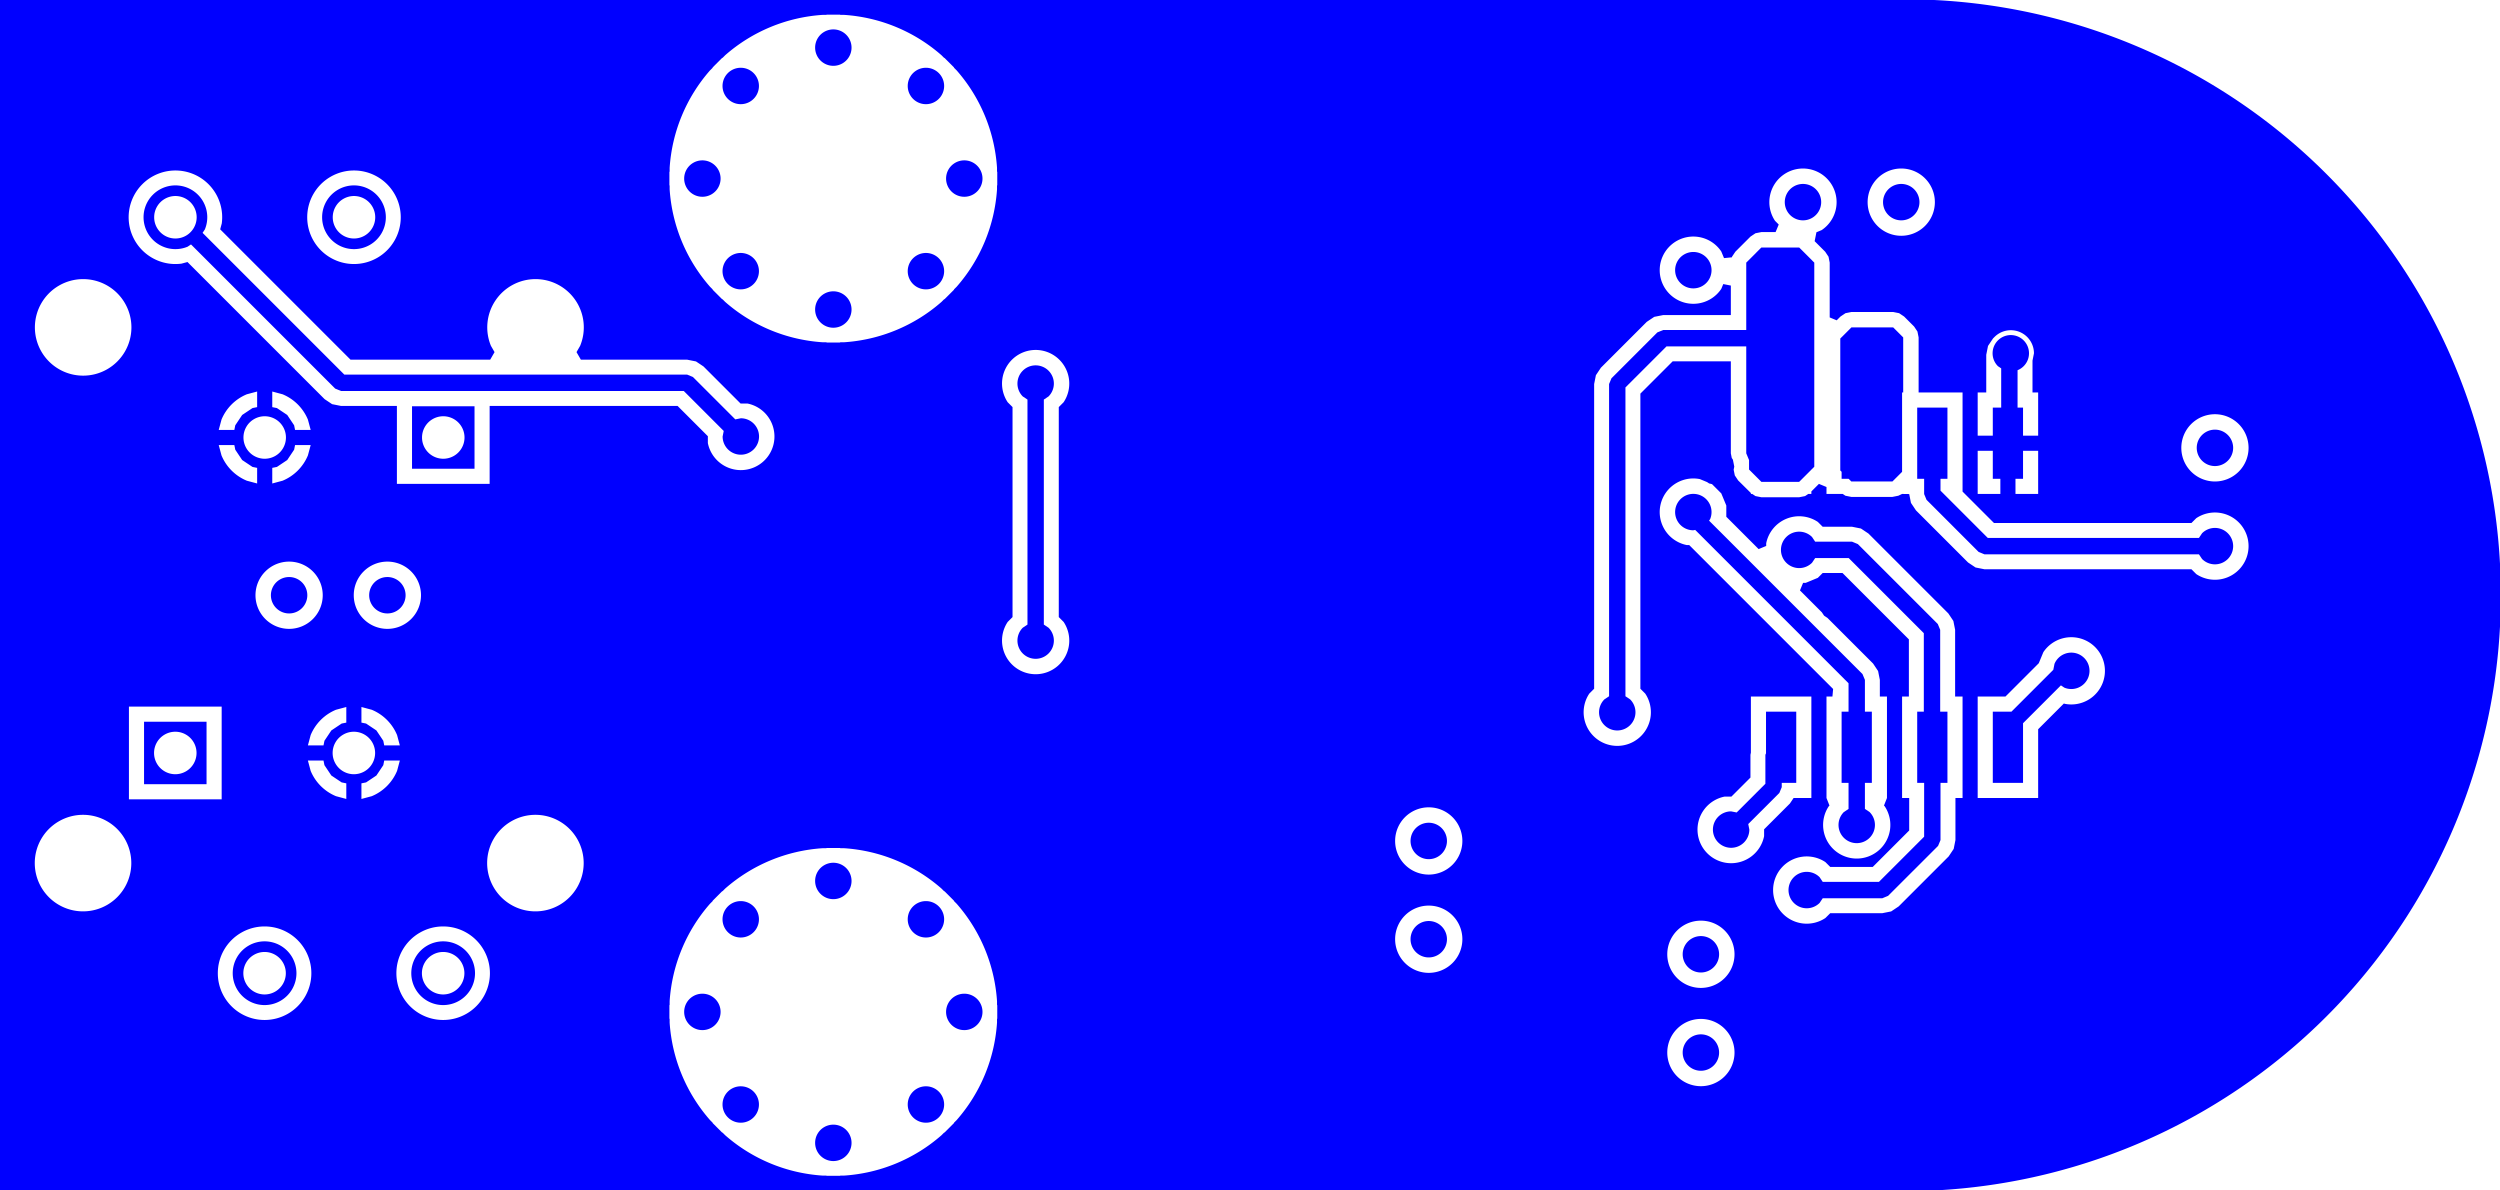 <svg width="42mm" height="20mm" viewBox="0 0 16535433 7874016"  version="1.1" xmlns="http://www.w3.org/2000/svg" xmlns:xlink="http://www.w3.org/1999/xlink">
<desc>
Origin 7874016 35433071 Bound 7874016 31496063 16535433 7874016
</desc>
<g fill-rule="evenodd" fill="rgb(0, 0, 255)" stroke="black" stroke-width="1" transform="translate(0, 7874016) scale(1, -1) translate(-7874016, -31496063)">
<path id="N" d="M 20754723.00 36203070.00 L 20708843.00 36203070.00 L 20708843.00 36124782.95 L 21021630.05 35811995.00 L 22418128.26 35811995.00 L 22438863.00 35843028.00 A 120431.73 120431.73 0 1 0 22438863.00 35672722.00 L 22418128.26 35703755.00 L 20999213.00 35703755.00 L 20960943.29 35719607.71 L 20616454.00 36064096.00 L 20600603.00 36102367.41 L 20600603.00 36203070.00 L 20554723.00 36203070.00 L 20554723.00 36674172.00 L 20754723.00 36674172.00 L 20754723.00 36203070.00  z"/>
<path id="N" d="M 22524024.16 36407883.16 m -120412.98 0 a 120412.98 120412.98 0 1 1 240825.96 0a 120412.98 120412.98 0 1 1 -240825.96 0"/>
<path id="N" d="M 19754723.00 34191968.00 L 19658843.00 34191968.00 L 19658844.00 34163778.00 L 19642990.29 34125508.29 L 19437158.59 33919675.85 L 19444440.00 33883071.00 A 120431.73 120431.73 0 1 0 19324016.00 34003495.00 L 19360620.85 33996213.59 L 19550603.00 34186195.06 L 19550602.00 34377519.00 L 19554723.00 34387467.68 L 19554723.00 34663070.00 L 19754723.00 34663070.00 L 19754723.00 34191968.00  z"/>
<path id="N" d="M 13385835.16 31811031.16 m -120412.98 0 a 120412.98 120412.98 0 1 1 240825.96 0a 120412.98 120412.98 0 1 1 -240825.96 0"/>
<path id="N" d="M 12773380.16 32064718.16 m -120412.98 0 a 120412.98 120412.98 0 1 1 240825.96 0a 120412.98 120412.98 0 1 1 -240825.96 0"/>
<path id="N" d="M 13998290.16 32064718.16 m -120412.98 0 a 120412.98 120412.98 0 1 1 240825.96 0a 120412.98 120412.98 0 1 1 -240825.96 0"/>
<path id="N" d="M 12519693.16 32677173.16 m -120412.98 0 a 120412.98 120412.98 0 1 1 240825.96 0a 120412.98 120412.98 0 1 1 -240825.96 0"/>
<path id="N" d="M 13998290.16 33289628.16 m -120412.98 0 a 120412.98 120412.98 0 1 1 240825.96 0a 120412.98 120412.98 0 1 1 -240825.96 0"/>
<path id="N" d="M 12773380.16 33289628.16 m -120412.98 0 a 120412.98 120412.98 0 1 1 240825.96 0a 120412.98 120412.98 0 1 1 -240825.96 0"/>
<path id="N" d="M 13385835.16 33543315.16 m -120412.98 0 a 120412.98 120412.98 0 1 1 240825.96 0a 120412.98 120412.98 0 1 1 -240825.96 0"/>
<path id="N" d="M 14251977.16 32677173.16 m -120412.98 0 a 120412.98 120412.98 0 1 1 240825.96 0a 120412.98 120412.98 0 1 1 -240825.96 0"/>
<path id="N" d="M 12773380.16 38801440.16 m -120412.98 0 a 120412.98 120412.98 0 1 1 240825.96 0a 120412.98 120412.98 0 1 1 -240825.96 0"/>
<path id="N" d="M 12519693.16 38188985.16 m -120412.98 0 a 120412.98 120412.98 0 1 1 240825.96 0a 120412.98 120412.98 0 1 1 -240825.96 0"/>
<path id="N" d="M 13385835.16 37322843.16 m -120412.98 0 a 120412.98 120412.98 0 1 1 240825.96 0a 120412.98 120412.98 0 1 1 -240825.96 0"/>
<path id="N" d="M 13998290.16 37576530.16 m -120412.98 0 a 120412.98 120412.98 0 1 1 240825.96 0a 120412.98 120412.98 0 1 1 -240825.96 0"/>
<path id="N" d="M 14251977.16 38188985.16 m -120412.98 0 a 120412.98 120412.98 0 1 1 240825.96 0a 120412.98 120412.98 0 1 1 -240825.96 0"/>
<path id="N" d="M 13385835.16 39055127.16 m -120412.98 0 a 120412.98 120412.98 0 1 1 240825.96 0a 120412.98 120412.98 0 1 1 -240825.96 0"/>
<path id="N" d="M 12773380.16 37576530.16 m -120412.98 0 a 120412.98 120412.98 0 1 1 240825.96 0a 120412.98 120412.98 0 1 1 -240825.96 0"/>
<path id="N" d="M 13998290.16 38801440.16 m -120412.98 0 a 120412.98 120412.98 0 1 1 240825.96 0a 120412.98 120412.98 0 1 1 -240825.96 0"/>
<path id="N" d="M 9228946.00 37852424.00 L 9213919.67 37829935.33 L 10151547.00 36892308.00 L 12418899.00 36892309.00 L 12457168.00 36876457.00 L 12737410.71 36596213.50 L 12774016.00 36603495.00 A 120431.73 120431.73 0 1 0 12653592.00 36483071.00 L 12660873.50 36519676.29 L 12396481.04 36784068.00 L 10129129.00 36784068.00 L 10090860.00 36799919.00 L 9137381.67 37753397.33 L 9114893.00 37738371.00 A 210736.95 210736.95 0 1 0 9228946.00 37852424.00  zM 9034248.38 37933065.09 m -140500.91 0 a 140500.91 140500.91 0 1 1 281001.82 0a 140500.91 140500.91 0 1 1 -281001.82 0"/>
<path id="N" d="M 19859169.00 35818224.00 L 19879903.74 35787191.00 L 20124017.00 35787192.00 L 20162286.00 35771340.00 L 20690865.00 35242761.00 L 20706716.00 35204489.59 L 20706716.00 34663070.00 L 20754723.00 34663070.00 L 20754723.00 34191968.00 L 20708843.00 34191968.00 L 20708843.00 33813778.00 L 20692990.29 33775508.29 L 20362285.00 33444802.00 L 20324013.59 33428951.00 L 19929903.74 33428951.00 L 19909169.00 33397918.00 A 120431.73 120431.73 0 1 0 19909169.00 33568224.00 L 19929903.74 33537191.00 L 20301598.05 33537191.00 L 20600603.00 33836195.05 L 20600603.00 34191968.00 L 20554723.00 34191968.00 L 20554723.00 34663070.00 L 20598476.00 34663070.00 L 20598476.00 35182074.97 L 20101599.03 35678951.00 L 19879903.74 35678951.00 L 19859169.00 35647918.00 A 120431.73 120431.73 0 1 0 19859169.00 35818224.00  z"/>
<path id="N" d="M 9240158.00 34183071.00 L 8826772.00 34183071.00 L 8826772.00 34596457.00 L 9240158.00 34596457.00 L 9240158.00 34183071.00  zM 9033467.38 34389758.09 m -140500.91 0 a 140500.91 140500.91 0 1 1 281001.82 0a 140500.91 140500.91 0 1 1 -281001.82 0"/>
<path id="N" d="M 17324024.16 33807884.16 m -120412.98 0 a 120412.98 120412.98 0 1 1 240825.96 0a 120412.98 120412.98 0 1 1 -240825.96 0"/>
<path id="N" d="M 17324024.16 33157884.16 m -120412.98 0 a 120412.98 120412.98 0 1 1 240825.96 0a 120412.98 120412.98 0 1 1 -240825.96 0"/>
<path id="N" d="M 20462114.00 37138325.00 L 20462114.00 36774172.00 L 20454723.00 36774172.00 L 20454723.00 36249364.10 L 20390753.00 36185395.00 L 20118900.00 36185395.00 L 20101225.00 36203070.00 L 20054723.00 36203070.00 L 20054723.00 36249572.00 L 20045970.00 36258325.00 L 20045970.00 37131004.00 L 20119437.00 37204468.00 L 20395970.00 37204469.00 L 20462114.00 37138325.00  z"/>
<path id="N" d="M 19874017.00 37633069.00 L 19874010.00 36283068.00 L 19774014.00 36183072.00 L 19524014.00 36183072.00 L 19442488.00 36264599.63 L 19442488.00 36327180.00 L 19424014.00 36371780.20 L 19424014.00 37078951.00 L 18896434.00 37078951.00 L 18624986.00 36807503.00 L 18624986.00 34764972.74 L 18656019.00 34744238.00 A 120431.73 120431.73 0 1 0 18485713.00 34744238.00 L 18516746.00 34764972.74 L 18516745.00 36829921.00 L 18532597.00 36868190.00 L 18835747.00 37171340.00 L 18874018.41 37187191.00 L 19424014.00 37187191.00 L 19424014.00 37633069.00 L 19524015.00 37733071.00 L 19774016.00 37733071.00 L 19874017.00 37633069.00  z"/>
<path id="N" d="M 9624018.29 32933073.29 m -210738.62 0 a 210738.62 210738.62 0 1 1 421477.24 0a 210738.62 210738.62 0 1 1 -421477.24 0M 9624018.38 32933065.09 m -140500.91 0 a 140500.91 140500.91 0 1 1 281001.82 0a 140500.91 140500.91 0 1 1 -281001.82 0"/>
<path id="N" d="M 10215351.29 37933073.29 m -210738.62 0 a 210738.62 210738.62 0 1 1 421477.24 0a 210738.62 210738.62 0 1 1 -421477.24 0M 10215351.38 37933065.09 m -140500.91 0 a 140500.91 140500.91 0 1 1 281001.82 0a 140500.91 140500.91 0 1 1 -281001.82 0"/>
<path id="N" d="M 14809169.00 36747918.00 L 14778136.00 36727183.26 L 14778136.00 35238958.74 L 14809169.00 35218224.00 A 120431.73 120431.73 0 1 0 14638863.00 35218224.00 L 14669896.00 35238958.74 L 14669896.00 36727183.26 L 14638863.00 36747918.00 A 120431.73 120431.73 0 1 0 14809169.00 36747918.00  z"/>
<path id="N" d="M 10436230.16 35433079.16 m -120412.98 0 a 120412.98 120412.98 0 1 1 240825.96 0a 120412.98 120412.98 0 1 1 -240825.96 0"/>
<path id="N" d="M 19074024.16 37583079.16 m -120412.98 0 a 120412.98 120412.98 0 1 1 240825.96 0a 120412.98 120412.98 0 1 1 -240825.96 0"/>
<path id="N" d="M 20449219.16 38033079.16 m -120412.98 0 a 120412.98 120412.98 0 1 1 240825.96 0a 120412.98 120412.98 0 1 1 -240825.96 0"/>
<path id="N" d="M 9786230.16 35433079.16 m -120412.98 0 a 120412.98 120412.98 0 1 1 240825.96 0a 120412.98 120412.98 0 1 1 -240825.96 0"/>
<path id="N" d="M 19799219.16 38033079.16 m -120412.98 0 a 120412.98 120412.98 0 1 1 240825.96 0a 120412.98 120412.98 0 1 1 -240825.96 0"/>
<path id="N" d="M 11012593.00 36269685.00 L 10599207.00 36269685.00 L 10599207.00 36683071.00 L 11012593.00 36683071.00 L 11012593.00 36269685.00  zM 10805902.38 36476372.09 m -140500.91 0 a 140500.91 140500.91 0 1 1 281001.82 0a 140500.91 140500.91 0 1 1 -281001.82 0"/>
<path id="N" d="M 19185273.00 35936987.00 L 19178143.87 35926317.07 L 20192992.00 34911469.00 L 20208843.00 34873200.00 L 20208843.00 34663070.00 L 20254723.00 34663070.00 L 20254723.00 34191968.00 L 20208843.00 34191968.00 L 20208843.00 34019665.74 L 20239876.00 33998931.00 A 120431.73 120431.73 0 1 0 20069570.00 33998931.00 L 20100603.00 34019665.74 L 20100603.00 34191968.00 L 20054723.00 34191968.00 L 20054723.00 34663070.00 L 20100603.00 34663070.00 L 20100603.00 34850782.99 L 19086295.43 35865089.62 L 19074016.00 35862647.00 A 120431.73 120431.73 0 1 0 19185273.00 35936987.00  z"/>
<path id="N" d="M 10805121.29 32933073.29 m -210738.62 0 a 210738.62 210738.62 0 1 1 421477.24 0a 210738.62 210738.62 0 1 1 -421477.24 0M 10805121.38 32933065.09 m -140500.91 0 a 140500.91 140500.91 0 1 1 281001.82 0a 140500.91 140500.91 0 1 1 -281001.82 0"/>
<path id="N" d="M 19124024.16 33058275.16 m -120412.98 0 a 120412.98 120412.98 0 1 1 240825.96 0a 120412.98 120412.98 0 1 1 -240825.96 0"/>
<path id="N" d="M 19124024.16 32408275.16 m -120412.98 0 a 120412.98 120412.98 0 1 1 240825.96 0a 120412.98 120412.98 0 1 1 -240825.96 0"/>
<path id="N" d="M 21527932.00 34821814.00 L 21505195.51 34837005.42 L 21254723.00 34586532.18 L 21254723.00 34191968.00 L 21054723.00 34191968.00 L 21054723.00 34663070.00 L 21178185.18 34663070.00 L 21454934.14 34939818.16 L 21462759.00 34979155.00 A 120412.98 120412.98 0 1 0 21527932.00 34821814.00  z"/>
<path id="N" d="M 20665853.00 31496063.00 L 7874016.00 31496063.00 L 7874016.00 39370079.00 L 20665853.00 39370079.00 A 3941715.67 3941715.67 0 0 0 20665853.00 31496063.00  zM 8423229.00 33661427.51 m -319256.99 0 a 319256.99 319256.99 0 1 1 638513.99 0a 319256.99 319256.99 0 1 1 -638513.99 0M 9624016.00 32933076.82 m -309333.68 0 a 309333.68 309333.68 0 1 1 618667.36 0a 309333.68 309333.68 0 1 1 -618667.36 0M 10013770.81 34339764.00 L 9910452.53 34339764.00 L 9928775.00 34271385.00 A 309338.40 309338.40 0 0 1 10096188.00 34103972.00 L 10164567.00 34085649.53 L 10164567.00 34188967.81 L 10133920.00 34195064.00 L 10065550.00 34240747.00 L 10019867.00 34309117.00 L 10013770.81 34339764.00  zM 9340158.00 34696457.00 L 8726772.00 34696457.00 L 8726772.00 34083071.00 L 9340158.00 34083071.00 L 9340158.00 34696457.00  zM 10164567.00 34693878.47 L 10096188.00 34675556.00 A 309338.40 309338.40 0 0 1 9928775.00 34508143.00 L 9910452.53 34439764.00 L 10013770.81 34439764.00 L 10019867.00 34470411.00 L 10065550.00 34538781.00 L 10133920.00 34584464.00 L 10164567.00 34590560.19 L 10164567.00 34693878.47  zM 10805119.00 32933076.82 m -309333.68 0 a 309333.68 309333.68 0 1 1 618667.36 0a 309333.68 309333.68 0 1 1 -618667.36 0M 10518681.47 34339764.00 L 10415363.19 34339764.00 L 10409267.00 34309117.00 L 10363584.00 34240747.00 L 10295214.00 34195064.00 L 10264567.00 34188967.81 L 10264567.00 34085649.53 L 10332946.00 34103972.00 A 309338.40 309338.40 0 0 1 10500359.00 34271385.00 L 10518681.47 34339764.00  zM 10214569.38 34389758.09 m -140500.91 0 a 140500.91 140500.91 0 1 1 281001.82 0a 140500.91 140500.91 0 1 1 -281001.82 0M 10264567.00 34693878.47 L 10264567.00 34590560.19 L 10295214.00 34584464.00 L 10363584.00 34538781.00 L 10409267.00 34470411.00 L 10415363.19 34439764.00 L 10518681.47 34439764.00 L 10500359.00 34508143.00 A 309338.40 309338.40 0 0 1 10332946.00 34675556.00 L 10264567.00 34693878.47  zM 9786222.00 35433071.24 m -222382.84 0 a 222382.84 222382.84 0 1 1 444765.67 0a 222382.84 222382.84 0 1 1 -444765.67 0M 9424002.61 36426373.98 L 9320684.61 36426373.97 L 9339006.00 36357999.00 A 309338.40 309338.40 0 0 1 9506419.00 36190586.00 L 9574798.03 36172263.52 L 9574798.02 36275581.81 L 9544151.00 36281678.00 L 9475781.00 36327361.00 L 9430098.00 36395731.00 L 9424002.61 36426373.98  zM 10436222.00 35433071.24 m -222382.84 0 a 222382.84 222382.84 0 1 1 444765.67 0a 222382.84 222382.84 0 1 1 -444765.67 0M 9928911.41 36426374.03 L 9825593.39 36426374.02 L 9819498.00 36395731.00 L 9773815.00 36327361.00 L 9705445.00 36281678.00 L 9674798.02 36275581.82 L 9674798.03 36172263.53 L 9743177.00 36190586.00 A 309338.40 309338.40 0 0 1 9910590.00 36357999.00 L 9928911.41 36426374.03  zM 9624800.38 36476372.09 m -140500.91 0 a 140500.91 140500.91 0 1 1 281001.82 0a 140500.91 140500.91 0 1 1 -281001.82 0M 8424016.00 37204733.51 m -319256.99 0 a 319256.99 319256.99 0 1 1 638513.99 0a 319256.99 319256.99 0 1 1 -638513.99 0M 9574797.97 36780492.47 L 9506419.00 36762170.00 A 309338.40 309338.40 0 0 1 9339006.00 36594757.00 L 9320682.45 36526373.97 L 9424001.01 36526373.98 L 9430098.00 36557025.00 L 9475781.00 36625395.00 L 9544151.00 36671078.00 L 9574797.98 36677174.18 L 9574797.97 36780492.47  zM 9674797.97 36780492.48 L 9674797.98 36677174.19 L 9705445.00 36671078.00 L 9773815.00 36625395.00 L 9819498.00 36557025.00 L 9825594.98 36526374.02 L 9928913.54 36526374.03 L 9910590.00 36594757.00 A 309338.40 309338.40 0 0 1 9743177.00 36762170.00 L 9674797.97 36780492.48  zM 10215349.00 37933076.82 m -309333.68 0 a 309333.68 309333.68 0 1 1 618667.36 0a 309333.68 309333.68 0 1 1 -618667.36 0M 11415349.00 33661427.51 m -319256.99 0 a 319256.99 319256.99 0 1 1 638513.99 0a 319256.99 319256.99 0 1 1 -638513.99 0M 13429212.00 33761417.00 L 13342442.00 33761417.00 L 13338639.61 33759842.00 L 13314864.00 33759842.00 A 1084979.84 1084979.84 0 0 1 12670436.00 33492911.00 L 12653624.73 33476099.73 L 12649823.00 33474525.00 L 12588467.00 33413169.00 L 12586892.27 33409367.27 L 12570080.00 33392555.00 A 1085025.41 1085025.41 0 0 1 12303150.00 32748127.00 L 12303150.00 32724352.39 L 12301575.00 32720550.00 L 12301575.00 32633780.00 L 12303150.00 32629977.61 L 12303150.00 32606202.00 A 1084921.52 1084921.52 0 0 1 12570080.00 31961774.00 L 12586892.98 31944961.02 L 12588467.00 31941161.00 L 12649823.00 31879805.00 L 12653623.02 31878230.98 L 12670436.00 31861418.00 A 1085025.41 1085025.41 0 0 1 13314864.00 31594488.00 L 13338639.61 31594488.00 L 13342442.00 31592913.00 L 13429212.00 31592913.00 L 13433014.39 31594488.00 L 13456789.00 31594488.00 A 1084921.52 1084921.52 0 0 1 14101217.00 31861418.00 L 14118029.27 31878230.27 L 14121831.00 31879805.00 L 14183187.00 31941161.00 L 14184761.73 31944962.73 L 14201573.00 31961774.00 A 1085025.41 1085025.41 0 0 1 14468504.00 32606202.00 L 14468504.00 32629977.61 L 14470079.00 32633780.00 L 14470079.00 32720550.00 L 14468504.00 32724352.39 L 14468504.00 32748127.00 A 1084979.84 1084979.84 0 0 1 14201573.00 33392555.00 L 14184762.43 33409365.57 L 14183187.00 33413169.00 L 14121831.00 33474525.00 L 14118027.57 33476100.43 L 14101217.00 33492911.00 A 1085025.41 1085025.41 0 0 1 13456789.00 33759842.00 L 13433014.39 33759842.00 L 13429212.00 33761417.00  zM 14539111.00 36709522.00 L 14571077.00 36677556.00 L 14571077.00 35288586.00 L 14539111.00 35256620.00 A 222382.84 222382.84 0 1 1 14908921.00 35256620.00 L 14876955.00 35288586.00 L 14876955.00 36677556.00 L 14908921.00 36709522.00 A 222382.84 222382.84 0 1 1 14539111.00 36709522.00  zM 9074623.00 37626378.00 L 9114078.67 37636950.33 L 10020985.00 36730044.00 L 10070602.00 36696891.00 L 10129129.00 36685249.00 L 10499207.00 36685249.00 L 10499207.00 36169685.00 L 11112593.00 36169685.00 L 11112593.00 36685249.00 L 12355550.00 36685249.00 L 12555906.00 36484893.00 L 12555906.00 36439686.00 A 222383.27 222383.27 0 1 1 12817401.00 36701181.00 L 12772194.00 36701181.00 L 12527043.00 36946332.00 L 12477426.00 36979485.00 L 12418899.00 36991127.00 L 11716054.34 36991127.00 L 11687186.34 37041127.50 L 11711099.00 37082546.00 A 319256.99 319256.99 0 1 1 11121173.00 37082546.00 L 11145085.66 37041127.50 L 11116217.66 36991127.00 L 10192478.00 36991127.00 L 9330366.67 37853238.33 L 9340939.00 37892694.00 A 309333.68 309333.68 0 1 1 9074623.00 37626378.00  zM 13429212.00 39273229.00 L 13342442.00 39273229.00 L 13338639.61 39271654.00 L 13314864.00 39271654.00 A 1084979.84 1084979.84 0 0 1 12670436.00 39004723.00 L 12653624.73 38987911.73 L 12649823.00 38986337.00 L 12588467.00 38924981.00 L 12586892.27 38921179.27 L 12570080.00 38904367.00 A 1085025.41 1085025.41 0 0 1 12303150.00 38259939.00 L 12303150.00 38236164.39 L 12301575.00 38232362.00 L 12301575.00 38145592.00 L 12303150.00 38141789.61 L 12303150.00 38118014.00 A 1084921.52 1084921.52 0 0 1 12570080.00 37473586.00 L 12586892.98 37456773.02 L 12588467.00 37452973.00 L 12649823.00 37391617.00 L 12653623.02 37390042.98 L 12670436.00 37373230.00 A 1085025.41 1085025.41 0 0 1 13314864.00 37106300.00 L 13338639.61 37106300.00 L 13342442.00 37104725.00 L 13429212.00 37104725.00 L 13433014.39 37106300.00 L 13456789.00 37106300.00 A 1084921.52 1084921.52 0 0 1 14101217.00 37373230.00 L 14118029.27 37390042.27 L 14121831.00 37391617.00 L 14183187.00 37452973.00 L 14184761.73 37456774.73 L 14201573.00 37473586.00 A 1085025.41 1085025.41 0 0 1 14468504.00 38118014.00 L 14468504.00 38141789.61 L 14470079.00 38145592.00 L 14470079.00 38232362.00 L 14468504.00 38236164.39 L 14468504.00 38259939.00 A 1084979.84 1084979.84 0 0 1 14201573.00 38904367.00 L 14184762.43 38921177.57 L 14183187.00 38924981.00 L 14121831.00 38986337.00 L 14118027.57 38987912.43 L 14101217.00 39004723.00 A 1085025.41 1085025.41 0 0 1 13456789.00 39271654.00 L 13433014.39 39271654.00 L 13429212.00 39273229.00  zM 17324016.00 33157876.24 m -222382.84 0 a 222382.84 222382.84 0 1 1 444765.67 0a 222382.84 222382.84 0 1 1 -444765.67 0M 17324016.00 33807876.24 m -222382.84 0 a 222382.84 222382.84 0 1 1 444765.67 0a 222382.84 222382.84 0 1 1 -444765.67 0M 19124016.00 32408267.24 m -222382.84 0 a 222382.84 222382.84 0 1 1 444765.67 0a 222382.84 222382.84 0 1 1 -444765.67 0M 19124016.00 33058267.24 m -222382.84 0 a 222382.84 222382.84 0 1 1 444765.67 0a 222382.84 222382.84 0 1 1 -444765.67 0M 19854723.00 34763070.00 L 19454723.00 34763070.00 L 19454723.00 34392294.03 L 19451784.00 34377519.00 L 19451784.00 34227127.00 L 19325838.00 34101181.00 L 19280631.00 34101181.00 A 222383.27 222383.27 0 1 1 19542126.00 33839686.00 L 19542126.00 33884893.00 L 19712867.00 34055634.00 L 19737144.59 34091968.00 L 19854723.00 34091968.00 L 19854723.00 34763070.00  zM 19117401.00 36201181.00 A 222382.84 222382.84 0 0 1 19030631.00 35764961.00 L 19046673.93 35764961.00 L 19998563.65 34813070.39 L 19994009.64 34763070.00 L 19954723.00 34763070.00 L 19954722.17 34091968.56 L 19974458.58 34041967.58 L 19969818.00 34037327.00 A 222382.84 222382.84 0 1 1 20339628.00 34037327.00 L 20334987.42 34041967.58 L 20354723.00 34091968.56 L 20354723.00 34763070.00 L 20307662.00 34763070.00 L 20307662.00 34873200.00 L 20296020.00 34931728.00 L 20262867.00 34981345.00 L 19961254.89 35282956.83 L 19938863.00 35297918.00 L 19923901.90 35320309.78 L 19779250.98 35464960.57 L 19799961.82 35514961.00 L 19817401.00 35514961.00 L 19897565.00 35548166.00 L 19929531.00 35580132.00 L 20060668.00 35580132.00 L 20499657.00 35141143.00 L 20499657.00 34763070.00 L 20454723.00 34763070.00 L 20454723.00 34091968.00 L 20501784.00 34091968.00 L 20501784.00 33877127.00 L 20260667.00 33636010.00 L 19979531.00 33636010.00 L 19947565.00 33667976.00 A 222382.84 222382.84 0 1 1 19947565.00 33298166.00 L 19979531.00 33330132.00 L 20324016.00 33330132.00 L 20382543.00 33341774.00 L 20432160.00 33374927.00 L 20762867.00 33705634.00 L 20796020.00 33755251.00 L 20807662.00 33813778.00 L 20807662.00 34091968.00 L 20854723.00 34091968.00 L 20854723.00 34763070.00 L 20805535.00 34763070.00 L 20805535.00 35204492.00 L 20793893.00 35263019.00 L 20760740.00 35312636.00 L 20232161.00 35841215.00 L 20182544.00 35874368.00 L 20124017.00 35886010.00 L 19929531.00 35886010.00 L 19897565.00 35917976.00 A 222382.84 222382.84 0 0 1 19555906.00 35776456.00 L 19555906.00 35759016.59 L 19505905.57 35738305.72 L 19292126.00 35952085.10 L 19292126.00 36026456.00 L 19258921.00 36106620.00 L 19197565.00 36167976.00 L 19178294.00 36172538.00 L 19164824.93 36181537.37 L 19117401.00 36201181.00  zM 21389111.00 35056620.00 L 21358794.53 34983429.53 L 21138435.00 34763070.00 L 20954723.00 34763070.00 L 20954723.00 34091968.00 L 21354723.00 34091968.00 L 21354723.00 34546782.00 L 21525165.77 34717224.77 L 21530631.00 34714961.00 A 222382.84 222382.84 0 1 1 21389111.00 35056620.00  zM 21054723.00 36388621.00 L 20954723.00 36388621.00 L 20954723.00 36103070.00 L 21104725.00 36103070.00 L 21104725.00 36203070.00 L 21054723.00 36203070.00 L 21054723.00 36388621.00  zM 21354723.00 36388621.00 L 21254723.00 36388621.00 L 21254723.00 36203070.00 L 21204725.00 36203070.00 L 21204725.00 36103070.00 L 21354723.00 36103070.00 L 21354723.00 36388621.00  zM 20449211.00 38033071.24 m -222382.84 0 a 222382.84 222382.84 0 1 1 444765.67 0a 222382.84 222382.84 0 1 1 -444765.67 0M 19614306.00 37909522.00 L 19638797.57 37885030.43 L 19618086.72 37835030.00 L 19524015.00 37835030.00 L 19484997.00 37827269.00 L 19451919.00 37805167.00 L 19351918.00 37705165.00 L 19329816.00 37672087.00 L 19329014.36 37668056.82 L 19277015.78 37662935.31 L 19258921.00 37706620.00 A 222383.27 222383.27 0 1 1 19258921.00 37459522.00 L 19272054.75 37491229.70 L 19322055.00 37481284.04 L 19322055.00 37286010.00 L 18874016.00 37286010.00 L 18815489.00 37274368.00 L 18765872.00 37241215.00 L 18462722.00 36938065.00 L 18429569.00 36888448.00 L 18417927.00 36829921.00 L 18417927.00 34814600.00 L 18385961.00 34782634.00 A 222382.84 222382.84 0 1 1 18755771.00 34782634.00 L 18723805.00 34814600.00 L 18723805.00 36766572.00 L 18937365.00 36980132.00 L 19322055.00 36980132.00 L 19322055.00 36371780.00 L 19328165.91 36341057.74 L 19335635.00 36329879.00 L 19344802.00 36283795.00 L 19340756.35 36263456.88 L 19348289.00 36225583.00 L 19370391.00 36192505.00 L 19454723.00 36109101.76 L 19454723.00 36103070.00 L 19463750.17 36103070.00 L 19484996.00 36088874.00 L 19524013.00 36081113.00 L 19774014.00 36081113.00 L 19813032.00 36088874.00 L 19834277.83 36103070.00 L 19854723.00 36103070.00 L 19854723.00 36119589.00 L 19904722.57 36169588.57 L 19954723.00 36148877.72 L 19954723.00 36103070.00 L 20062112.79 36103070.00 L 20079882.00 36091197.00 L 20118900.00 36083436.00 L 20390753.00 36083436.00 L 20429770.70 36091194.13 L 20454723.60 36103068.43 L 20501784.15 36102364.27 L 20513426.00 36043838.00 L 20546579.00 35994221.00 L 20891068.00 35649731.00 L 20940685.00 35616578.00 L 20999213.00 35604936.00 L 22368501.00 35604936.00 L 22400467.00 35572970.00 A 222382.84 222382.84 0 1 1 22400467.00 35942780.00 L 22368501.00 35910814.00 L 21062562.87 35910814.00 L 20854723.00 36118653.27 L 20854723.00 36774172.00 L 20564073.00 36774172.00 L 20564073.00 37138325.00 L 20556312.00 37177343.00 L 20534210.00 37210421.00 L 20468066.00 37276565.00 L 20434988.00 37298667.00 L 20395970.00 37306428.00 L 20119437.00 37306427.00 L 20080421.00 37298667.00 L 20047338.99 37276560.99 L 20022168.28 37251391.31 L 19975974.12 37270526.24 L 19975976.00 37633068.00 L 19968215.00 37672087.00 L 19946113.00 37705165.00 L 19876425.32 37774853.38 L 19888157.27 37833833.09 L 19922760.00 37848166.00 A 222383.27 222383.27 0 1 1 19614306.00 37909522.00  zM 21065872.00 37141215.00 L 21056225.00 37131568.00 L 21023072.00 37081951.00 L 21011430.00 37023424.00 L 21011430.00 36774172.00 L 20954723.00 36774172.00 L 20954723.00 36488621.00 L 21054723.00 36488621.00 L 21054723.00 36674172.00 L 21110249.00 36674172.00 L 21110249.00 36933628.92 L 21088863.00 36947918.00 A 120431.73 120431.73 0 1 0 21218489.00 36921493.54 L 21218489.00 36674172.00 L 21254723.00 36674172.00 L 21254723.00 36488621.00 L 21354723.00 36488621.00 L 21354723.00 36774172.00 L 21317308.00 36774172.00 L 21317308.00 36984573.32 L 21326955.00 37033071.00 A 152940.51 152940.51 0 0 1 21065872.00 37141215.00  zM 22524016.00 36407875.24 m -222382.84 0 a 222382.84 222382.84 0 1 1 444765.67 0a 222382.84 222382.84 0 1 1 -444765.67 0"/>
</g>
</svg>

